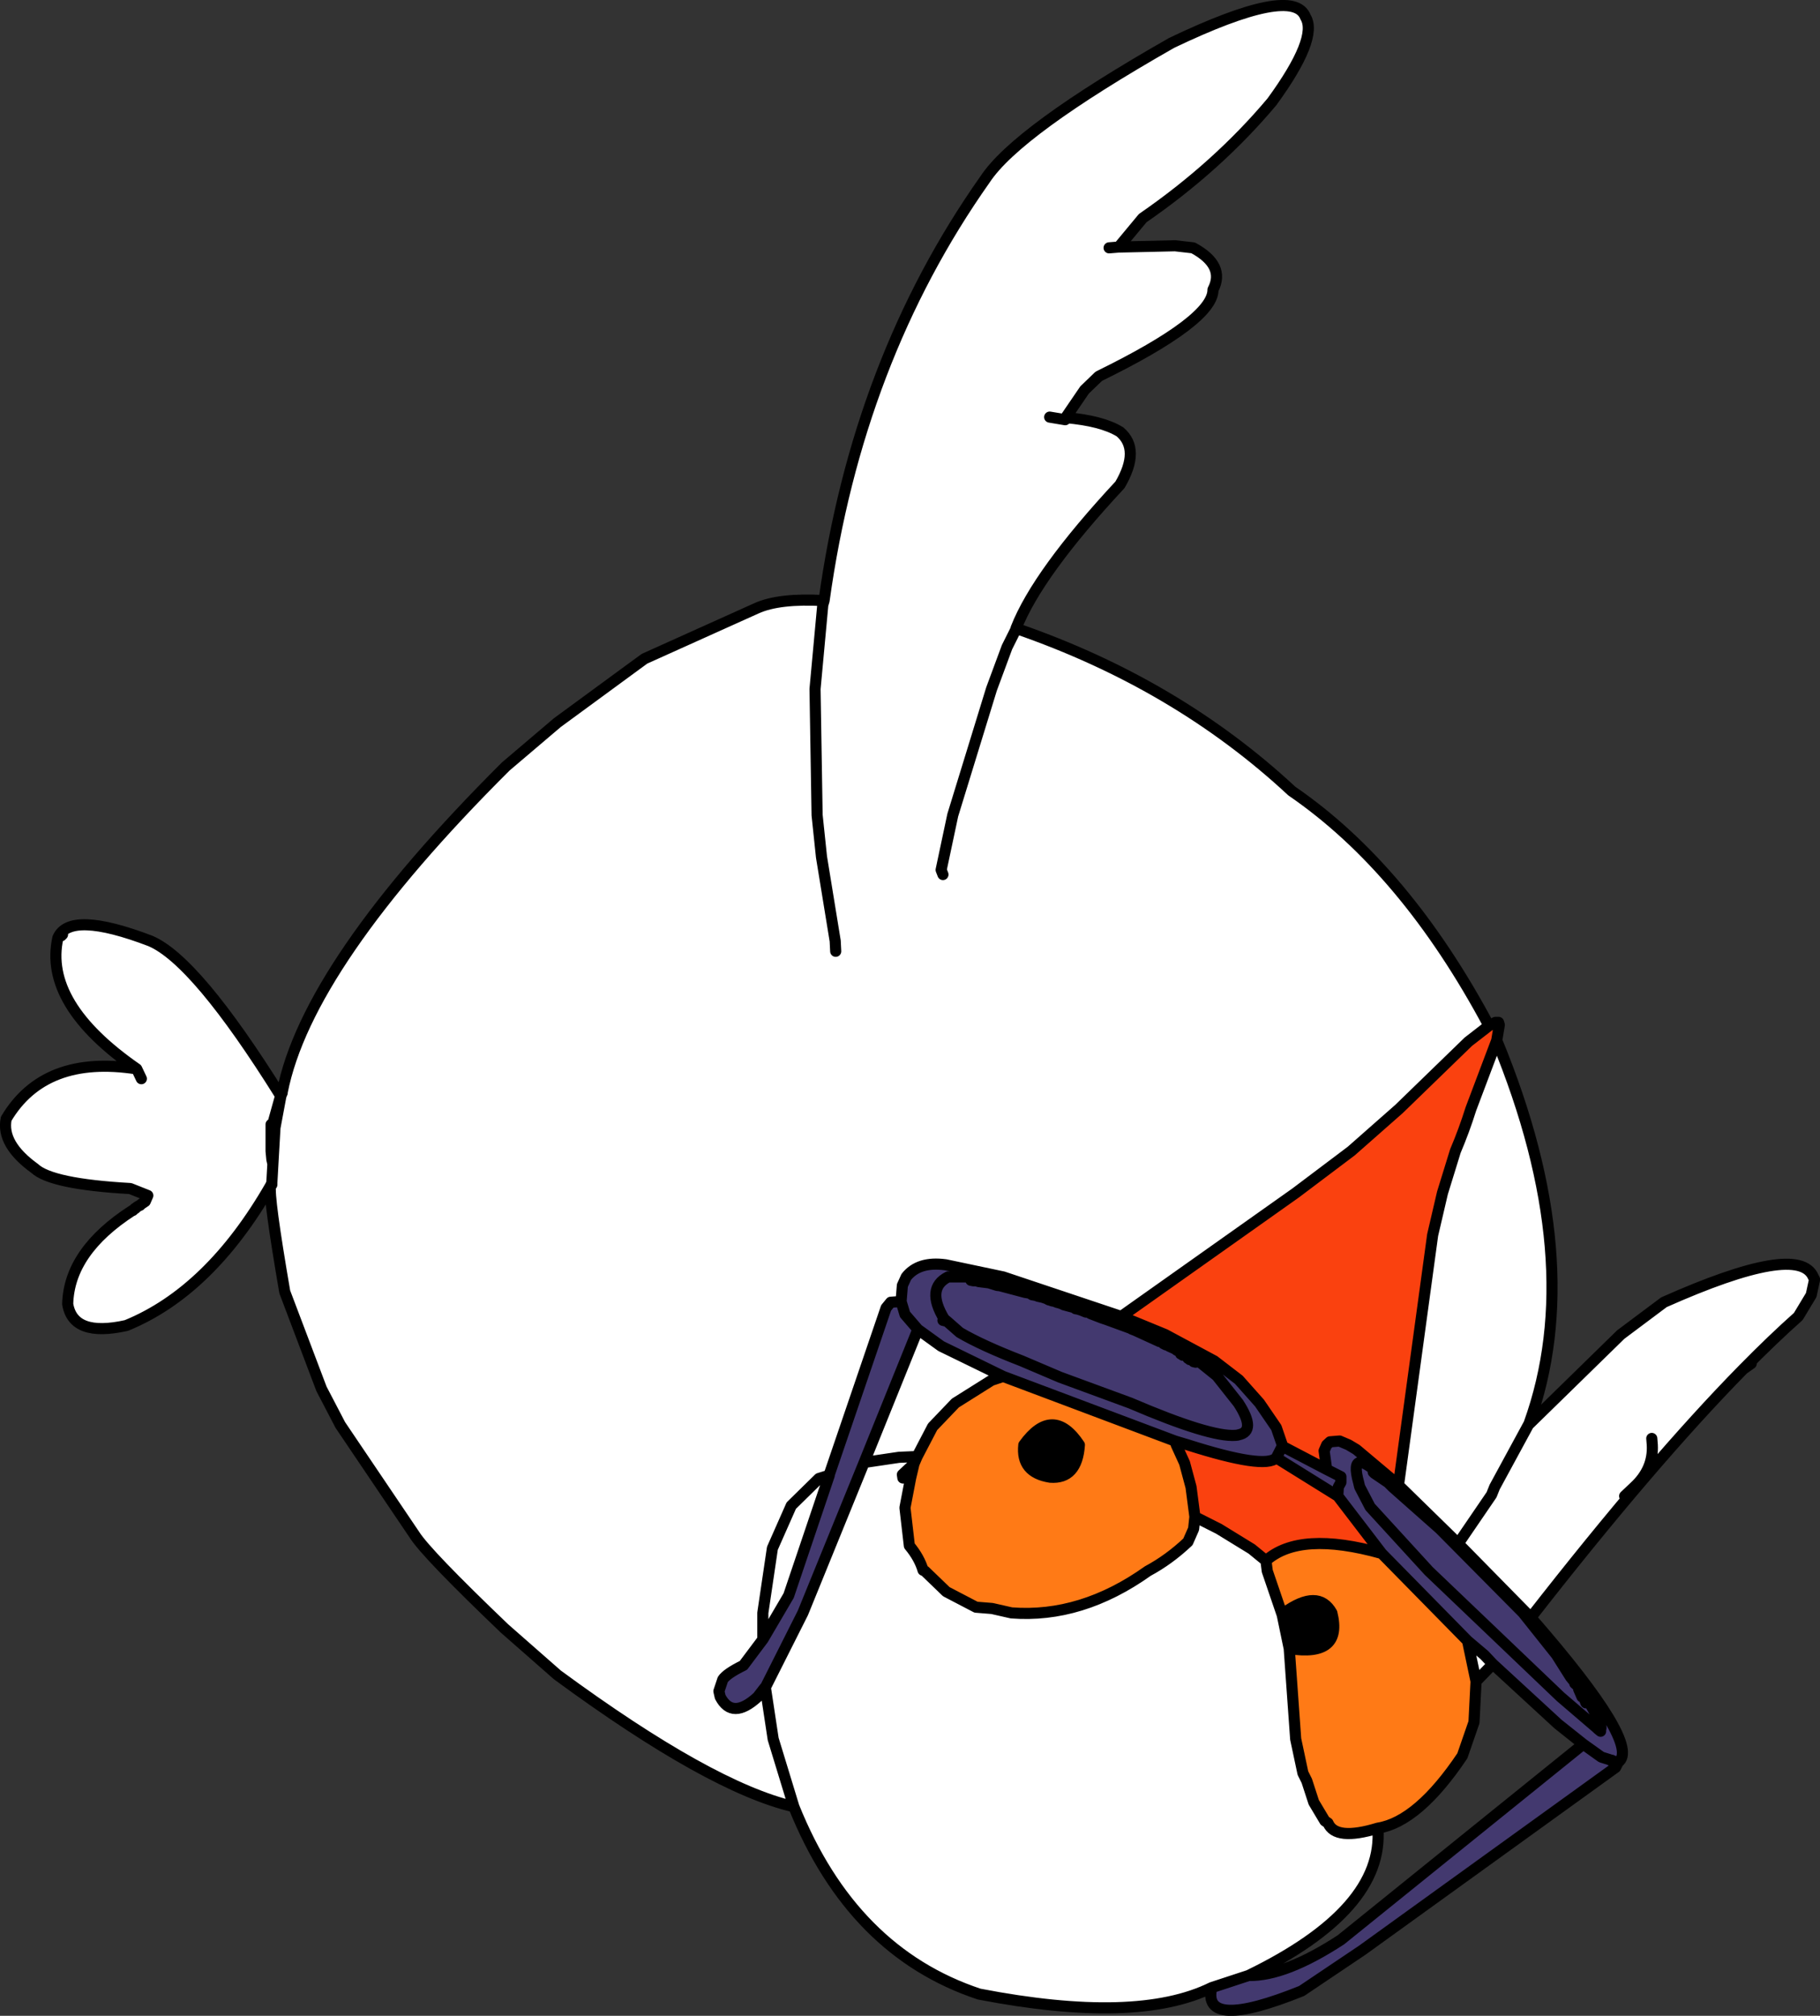 <?xml version="1.0" encoding="UTF-8" standalone="no"?>
<svg xmlns:xlink="http://www.w3.org/1999/xlink" height="390.0px" width="352.15px" xmlns="http://www.w3.org/2000/svg">
  <rect width="100%" height="100%" fill="#333333" stroke="none"/>
  <g transform="matrix(1.0, 0.0, 0.0, 1.0, 134.75, 180.7)">
    <path d="M99.7 203.85 Q85.2 211.0 54.7 205.1 30.15 196.95 18.85 168.85 2.7 165.1 -26.9 143.35 L-37.15 134.35 Q-52.25 119.9 -54.55 116.25 L-68.9 95.0 -72.55 88.0 -79.65 69.25 Q-82.85 50.65 -82.4 48.7 -94.15 69.15 -110.3 75.75 -120.6 78.05 -121.65 71.6 -121.4 61.4 -109.15 53.5 L-109.05 53.5 -108.65 53.1 -108.55 53.1 -108.3 52.85 -107.9 52.6 -107.65 52.5 -107.4 52.25 -106.65 51.75 -106.15 50.6 -109.55 49.25 Q-124.8 48.4 -128.05 45.35 -134.55 40.65 -133.55 35.75 -126.15 23.3 -108.3 26.1 -126.4 13.55 -123.55 0.75 -121.25 -4.6 -105.65 1.35 -96.8 5.1 -80.45 31.3 L-80.4 31.35 -80.3 31.1 -80.3 30.75 -80.15 30.6 Q-75.3 5.85 -36.9 -32.4 L-26.9 -40.9 -10.05 -53.25 11.6 -63.0 Q16.0 -65.0 24.7 -64.5 31.15 -111.0 55.85 -146.0 62.0 -155.35 91.95 -172.4 115.5 -183.65 117.85 -177.4 120.35 -173.35 111.35 -161.0 100.85 -148.5 86.35 -138.5 L81.7 -132.9 92.6 -133.15 96.1 -132.75 Q102.4 -129.35 99.95 -124.65 100.0 -118.75 77.85 -107.9 L75.1 -105.25 71.45 -99.9 Q78.45 -99.3 81.95 -97.15 85.95 -93.75 81.95 -86.9 66.0 -69.75 61.85 -59.15 L61.9 -59.1 Q92.9 -48.4 115.2 -27.65 137.15 -12.6 153.35 17.75 L149.35 20.85 135.95 33.85 126.7 42.0 115.95 50.1 82.2 74.0 59.35 66.35 48.2 64.0 Q43.0 63.3 40.6 66.35 L39.85 68.0 39.6 71.1 37.6 71.25 36.7 72.35 25.7 104.6 25.6 104.75 23.7 105.35 18.35 110.6 14.7 118.85 12.85 131.35 12.85 136.35 12.85 131.35 14.7 118.85 18.35 110.6 23.7 105.35 25.6 104.75 25.7 104.75 17.85 128.0 12.95 136.35 12.85 136.35 12.85 136.5 9.1 141.5 Q5.85 143.1 5.1 144.25 L4.35 146.5 4.6 147.6 Q6.95 152.1 11.85 147.6 L13.2 145.85 13.35 145.75 20.6 131.35 32.45 102.25 39.2 101.25 42.7 101.1 39.2 101.25 32.45 102.25 42.85 76.5 47.35 79.75 59.35 85.6 57.1 86.35 50.1 90.75 45.7 95.35 42.7 101.1 42.1 102.5 39.85 104.6 39.95 105.25 41.45 105.25 40.35 111.0 41.2 118.35 Q43.15 120.7 43.85 123.1 L44.2 123.25 48.35 127.25 54.1 130.25 57.2 130.5 60.95 131.35 Q74.5 132.4 87.35 123.25 91.45 121.05 95.1 117.6 L96.2 115.1 96.45 112.75 101.1 115.1 107.45 119.0 110.2 121.25 110.45 123.25 113.35 131.75 114.7 138.25 115.95 155.75 117.35 162.35 118.1 163.85 119.45 168.0 121.6 171.6 122.2 172.0 Q123.65 175.5 131.85 173.0 133.1 188.75 106.85 201.5 L99.7 203.85 M154.85 20.6 Q172.45 63.3 161.1 94.75 L161.2 94.75 178.85 77.5 187.2 71.25 Q213.25 59.65 216.1 66.35 L216.35 66.85 215.7 69.85 213.2 74.0 Q208.2 78.45 202.55 84.2 185.0 102.05 161.45 132.25 L147.4 117.95 136.2 107.0 135.85 106.6 142.45 58.25 144.35 50.1 146.85 42.0 Q148.55 38.0 149.85 33.85 L154.85 20.6 M179.6 108.75 L181.45 107.0 Q185.2 103.55 184.95 98.85 L184.85 97.6 184.95 98.85 Q185.2 103.55 181.45 107.0 L179.6 108.75 M79.85 -132.75 L81.7 -132.9 79.85 -132.75 M26.95 3.35 L26.85 1.35 24.2 -14.9 23.35 -23.0 22.95 -47.4 24.45 -63.65 24.7 -64.5 24.45 -63.65 22.95 -47.4 23.35 -23.0 24.2 -14.9 26.85 1.35 26.95 3.35 M47.7 -11.5 L47.35 -12.4 49.6 -23.0 57.1 -47.4 60.1 -55.5 61.9 -59.1 60.1 -55.5 57.1 -47.4 49.6 -23.0 47.35 -12.4 47.7 -11.5 M68.35 -100.0 L71.35 -99.5 68.35 -100.0 M149.2 136.75 L152.45 139.5 154.1 141.25 150.85 144.6 149.2 136.75 M18.85 168.85 L14.85 155.75 13.35 145.85 13.35 145.75 13.35 145.85 14.85 155.75 18.85 168.85 M13.35 145.85 L13.2 145.85 13.35 145.85 M161.1 94.75 L154.45 107.0 153.85 108.5 147.4 117.95 153.85 108.5 154.45 107.0 161.1 94.75 M-122.9 0.35 L-122.65 0.1 -122.9 0.35 M-82.05 37.5 L-81.9 36.5 -80.45 31.3 -81.9 36.5 -82.05 37.5 M-82.15 48.5 L-82.3 48.5 -82.4 48.7 -82.3 48.5 -82.15 48.1 -82.15 48.5 -82.3 48.5 -82.15 48.5 -82.15 48.1 -81.95 44.5 -82.15 48.1 -82.3 48.5 -82.4 48.7 -82.3 48.5 -82.15 48.5 M-80.4 31.35 L-81.55 37.5 -81.95 44.5 -82.15 43.6 -82.3 42.0 -82.3 36.85 -82.3 42.0 -82.15 43.6 -81.95 44.5 -81.55 37.5 -80.4 31.35 M-107.4 28.0 L-108.3 26.1 -107.4 28.0 M-80.3 30.75 L-80.15 30.75 -80.15 30.6 -80.15 30.75 -80.3 30.75" fill="#ffffff" fill-rule="evenodd" stroke="none"/>
    <path d="M171.6 156.75 L175.1 159.25 176.7 159.75 176.85 159.85 177.1 159.85 177.2 160.0 177.45 160.0 177.6 160.1 178.35 160.25 177.6 160.1 177.45 160.0 177.2 160.0 177.1 159.85 176.85 159.85 176.7 159.75 175.1 159.25 171.6 156.75 166.7 152.85 154.1 141.25 152.45 139.5 149.2 136.75 132.6 119.85 124.1 108.75 124.2 107.0 124.7 106.1 124.7 105.0 121.95 103.6 124.7 105.0 124.7 106.1 124.2 107.0 124.1 108.75 112.2 101.35 Q110.0 103.6 95.1 98.85 L92.6 98.1 59.35 85.6 47.35 79.75 42.85 76.5 40.35 73.6 39.6 71.1 40.35 73.6 42.85 76.5 32.45 102.25 20.6 131.35 13.35 145.75 13.2 145.85 11.85 147.6 Q6.95 152.1 4.6 147.6 L4.35 146.5 5.1 144.25 Q5.85 143.1 9.1 141.5 L12.85 136.5 12.85 136.35 12.95 136.35 17.85 128.0 25.7 104.75 25.6 104.75 25.7 104.6 36.7 72.35 37.6 71.25 39.6 71.1 39.85 68.0 40.6 66.35 Q43.0 63.3 48.2 64.0 L59.35 66.35 82.2 74.0 90.7 77.5 100.2 82.6 104.95 86.25 108.95 90.75 112.2 95.5 113.35 98.85 113.35 99.1 112.2 101.35 113.35 99.1 121.95 103.6 121.45 100.0 121.95 98.85 122.6 98.25 124.45 98.1 126.2 98.85 127.7 99.75 135.85 106.6 136.2 107.0 147.4 117.95 161.45 132.25 Q183.0 156.95 178.35 160.25 L177.85 161.25 128.85 196.6 117.1 204.5 Q97.75 212.3 99.7 203.85 L106.85 201.5 Q113.9 201.65 124.7 194.6 L171.6 156.75 M174.95 154.25 L174.4 153.8 174.35 153.75 174.2 153.6 167.2 147.6 141.7 123.25 130.35 110.85 128.35 107.0 128.3 106.85 128.15 106.2 Q125.95 98.3 133.85 106.15 L134.7 107.0 143.85 115.1 159.95 131.35 166.4 139.45 166.45 139.5 169.95 144.55 169.6 144.35 169.15 143.8 166.4 139.45 169.15 143.8 169.6 144.35 169.95 144.55 166.45 139.5 166.4 139.45 159.95 131.35 143.85 115.1 134.7 107.0 133.85 106.15 131.2 104.35 130.95 104.1 131.2 104.35 133.85 106.15 Q125.95 98.3 128.15 106.2 L128.3 106.85 128.35 107.0 130.35 110.85 141.7 123.25 167.2 147.6 174.2 153.6 174.4 153.8 Q176.4 154.7 172.1 147.6 L170.8 145.75 172.1 147.6 Q176.4 154.7 174.4 153.8 L174.2 153.6 174.35 153.75 174.4 153.8 174.95 154.25 M171.35 147.6 L170.7 146.1 171.35 147.6 M169.95 144.55 L170.8 145.75 169.95 145.0 170.8 145.75 169.95 144.55 M172.1 148.75 L171.95 148.35 172.1 148.75 M90.35 79.25 L90.85 79.5 90.35 79.25 M96.2 82.75 L96.6 82.85 96.2 82.75 M89.6 78.85 L84.9 76.7 84.25 76.45 84.0 76.3 79.35 74.6 79.6 74.6 89.45 78.35 Q95.65 81.2 97.1 82.6 L100.7 85.5 104.85 90.75 Q108.4 96.2 104.9 96.9 L104.75 96.95 104.35 97.0 Q99.45 97.4 83.95 90.75 L70.35 85.75 62.95 82.6 Q55.2 79.6 50.95 77.1 L48.5 74.95 47.95 74.5 Q44.35 68.55 48.7 66.35 L52.6 66.35 60.1 68.0 64.9 69.55 64.5 69.5 63.6 69.35 58.7 68.05 58.2 68.0 56.6 67.5 54.6 67.25 54.2 67.1 53.6 67.1 53.1 67.0 53.6 67.1 54.2 67.1 54.6 67.25 56.6 67.5 58.2 68.0 58.7 68.05 63.6 69.35 64.5 69.5 64.9 69.55 60.1 68.0 52.6 66.35 48.7 66.35 Q44.35 68.55 47.95 74.5 L48.5 74.95 50.95 77.1 Q55.2 79.6 62.95 82.6 L70.35 85.75 83.95 90.75 Q99.45 97.4 104.35 97.0 L104.75 96.95 104.9 96.9 Q108.4 96.2 104.85 90.75 L100.7 85.5 97.1 82.6 Q95.65 81.2 89.45 78.35 L79.6 74.6 79.35 74.6 84.0 76.3 84.25 76.45 84.9 76.7 89.6 78.85 M95.1 82.1 L95.6 82.1 95.1 82.1 M94.1 81.5 L94.45 81.5 94.95 81.75 94.45 81.5 94.1 81.5 M93.7 81.25 L94.2 81.25 93.7 81.25 M95.95 82.35 L95.45 82.35 95.95 82.35 M93.95 81.0 L93.7 81.0 93.2 80.65 92.95 80.55 92.65 80.3 91.45 79.75 92.65 80.3 92.95 80.55 93.2 80.65 93.7 81.0 93.95 81.0 M47.7 74.75 L48.5 74.95 47.7 74.75 M75.9 73.2 L76.25 73.45 78.45 74.3 79.35 74.6 78.45 74.3 76.25 73.45 75.9 73.2 75.75 73.15 74.0 72.55 73.15 72.3 70.95 71.55 70.25 71.35 69.5 71.1 69.2 71.05 68.85 71.0 68.45 70.85 68.2 70.8 67.75 70.55 67.95 70.6 69.5 71.1 67.95 70.6 67.75 70.55 68.2 70.8 68.45 70.85 68.85 71.0 69.2 71.05 69.5 71.1 70.25 71.35 70.95 71.55 73.15 72.3 74.0 72.55 75.75 73.15 75.9 73.2 79.6 74.6 75.9 73.2 M73.7 72.55 L74.5 72.8 75.35 73.15 75.75 73.15 75.35 73.15 74.5 72.8 73.7 72.55 73.6 72.55 73.35 72.5 73.15 72.3 71.1 71.75 70.7 71.55 69.95 71.3 70.25 71.35 69.95 71.3 70.7 71.55 70.95 71.55 70.7 71.55 71.1 71.75 73.15 72.3 73.35 72.5 73.6 72.55 73.7 72.55 74.0 72.55 73.7 72.55 M69.95 71.3 L69.85 71.3 69.2 71.05 69.85 71.3 69.95 71.3 M67.45 70.45 L67.0 70.3 66.1 70.1 65.75 69.95 64.95 69.8 64.5 69.5 64.95 69.8 65.75 69.95 66.1 70.1 67.0 70.3 67.2 70.35 64.9 69.55 67.2 70.35 67.0 70.3 67.45 70.45 67.7 70.5 67.95 70.6 67.7 70.5 67.45 70.45 67.75 70.55 67.45 70.45 M67.2 70.35 L67.7 70.5 67.2 70.35 M25.7 104.6 L25.7 104.75 25.7 104.6 M12.95 136.35 L12.85 136.5 12.95 136.35" fill="#43396f" fill-rule="evenodd" stroke="none"/>
    <path d="M153.35 17.75 L154.6 17.1 155.2 17.1 155.35 17.6 154.85 20.6 149.85 33.85 Q148.55 38.0 146.85 42.0 L144.35 50.1 142.45 58.25 135.85 106.6 127.7 99.75 126.2 98.85 124.45 98.1 122.6 98.25 121.95 98.85 121.45 100.0 121.95 103.6 113.35 99.1 113.35 98.85 112.2 95.5 108.95 90.75 104.95 86.25 100.2 82.6 90.7 77.5 82.2 74.0 115.95 50.1 126.7 42.0 135.95 33.85 149.35 20.85 153.35 17.75 M124.1 108.75 L132.6 119.85 Q116.75 115.4 110.2 121.25 L107.45 119.0 101.1 115.1 96.45 112.75 95.7 107.0 94.45 102.35 92.85 98.85 92.6 98.1 95.1 98.85 Q110.0 103.6 112.2 101.35 L124.1 108.75 M42.1 102.5 L41.45 105.25 39.95 105.25 39.85 104.6 42.1 102.5" fill="#fa410f" fill-rule="evenodd" stroke="none"/>
    <path d="M132.6 119.85 L149.2 136.75 150.85 144.6 150.45 152.5 148.2 159.0 Q139.65 171.75 131.85 173.0 123.65 175.5 122.2 172.0 L121.6 171.6 119.45 168.0 118.1 163.85 117.35 162.35 115.95 155.75 114.7 138.25 Q125.1 139.9 122.95 131.35 120.3 126.6 113.7 131.35 L113.35 131.75 110.45 123.25 110.2 121.25 Q116.75 115.4 132.6 119.85 M92.6 98.1 L92.85 98.85 94.45 102.35 95.7 107.0 96.45 112.75 96.2 115.1 95.1 117.6 Q91.45 121.05 87.35 123.25 74.5 132.4 60.95 131.35 L57.2 130.5 54.1 130.25 48.35 127.25 44.2 123.25 43.85 123.1 Q43.15 120.7 41.2 118.35 L40.35 111.0 41.45 105.25 42.1 102.5 42.7 101.1 45.7 95.35 50.1 90.75 57.1 86.35 59.35 85.6 92.6 98.1 M63.35 98.85 Q62.75 104.2 68.45 105.1 73.65 105.5 74.1 98.85 68.95 91.1 63.35 98.85" fill="#ff7a16" fill-rule="evenodd" stroke="none"/>
    <path d="M63.35 98.85 Q68.95 91.1 74.1 98.85 73.65 105.5 68.45 105.1 62.75 104.2 63.35 98.85 M113.35 131.75 L113.7 131.35 Q120.3 126.6 122.95 131.35 125.1 139.9 114.7 138.25 L113.35 131.75" fill="#000000" fill-rule="evenodd" stroke="none"/>
    <path d="M99.7 203.85 Q85.2 211.0 54.7 205.1 30.15 196.95 18.85 168.85 2.7 165.1 -26.9 143.35 L-37.15 134.35 Q-52.25 119.9 -54.55 116.25 L-68.9 95.0 -72.55 88.0 -79.65 69.25 Q-82.85 50.65 -82.4 48.7 -94.15 69.15 -110.3 75.75 -120.6 78.05 -121.65 71.6 -121.4 61.4 -109.15 53.5 L-109.05 53.5 -108.65 53.1 -108.55 53.1 -108.3 52.85 -107.9 52.6 -107.65 52.5 -107.4 52.25 -106.65 51.75 -106.15 50.6 -109.55 49.25 Q-124.8 48.4 -128.05 45.35 -134.55 40.65 -133.55 35.75 -126.15 23.3 -108.3 26.1 -126.4 13.55 -123.55 0.75 -121.25 -4.6 -105.65 1.35 -96.8 5.1 -80.45 31.3 L-80.4 31.35 -80.3 31.1 -80.3 30.75 -80.15 30.6 Q-75.3 5.85 -36.9 -32.4 L-26.9 -40.9 -10.05 -53.25 11.6 -63.0 Q16.0 -65.0 24.7 -64.5 31.15 -111.0 55.85 -146.0 62.0 -155.35 91.95 -172.4 115.5 -183.65 117.85 -177.4 120.35 -173.35 111.35 -161.0 100.85 -148.5 86.35 -138.5 L81.7 -132.9 92.6 -133.15 96.1 -132.75 Q102.4 -129.35 99.95 -124.65 100.0 -118.75 77.85 -107.9 L75.1 -105.25 71.45 -99.9 Q78.45 -99.3 81.95 -97.15 85.95 -93.75 81.95 -86.9 66.0 -69.75 61.85 -59.15 L61.9 -59.1 Q92.9 -48.4 115.2 -27.65 137.15 -12.6 153.35 17.75 L154.6 17.1 155.2 17.1 155.35 17.6 154.85 20.6 Q172.45 63.3 161.1 94.75 L161.2 94.75 178.85 77.5 187.2 71.25 Q213.25 59.65 216.1 66.35 L216.35 66.85 215.7 69.85 213.2 74.0 Q208.2 78.45 202.55 84.2 L204.1 83.1 M71.35 -99.5 L68.35 -100.0 M61.9 -59.1 L60.1 -55.5 57.1 -47.4 49.6 -23.0 47.35 -12.4 47.7 -11.5 M24.7 -64.5 L24.45 -63.65 22.95 -47.4 23.35 -23.0 24.2 -14.9 26.85 1.35 26.95 3.35 M81.7 -132.9 L79.85 -132.75 M184.85 97.6 L184.95 98.85 Q185.2 103.55 181.45 107.0 L179.6 108.75 M166.4 139.45 L169.15 143.8 169.6 144.35 169.95 144.55 166.45 139.5 166.4 139.45 159.95 131.35 143.85 115.1 134.7 107.0 133.85 106.15 131.2 104.35 130.95 104.1 M169.95 145.0 L170.8 145.75 169.95 144.55 M133.85 106.15 Q125.95 98.3 128.15 106.2 L128.3 106.85 128.35 107.0 130.35 110.85 141.7 123.25 167.2 147.6 174.2 153.6 174.4 153.8 Q176.4 154.7 172.1 147.6 L170.8 145.75 M170.7 146.1 L171.35 147.6 M174.2 153.6 L174.35 153.75 174.4 153.8 174.95 154.25 M178.35 160.25 L177.6 160.1 177.45 160.0 177.2 160.0 177.1 159.85 176.85 159.85 176.7 159.75 175.1 159.25 171.6 156.75 124.7 194.6 Q113.9 201.65 106.85 201.5 L99.7 203.85 Q97.75 212.3 117.1 204.5 L128.85 196.6 177.85 161.25 178.35 160.25 Q183.0 156.95 161.45 132.25 L147.4 117.95 136.2 107.0 135.85 106.6 127.7 99.75 126.2 98.85 124.45 98.1 122.6 98.25 121.95 98.85 121.45 100.0 121.95 103.6 124.7 105.0 124.7 106.1 124.2 107.0 124.1 108.75 132.6 119.85 149.2 136.75 152.45 139.5 154.1 141.25 166.7 152.85 171.6 156.75 M171.95 148.35 L172.1 148.75 M82.2 74.0 L115.95 50.1 126.7 42.0 135.95 33.85 149.35 20.85 153.35 17.75 M154.85 20.6 L149.85 33.85 Q148.55 38.0 146.85 42.0 L144.35 50.1 142.45 58.25 135.85 106.6 M91.45 79.75 L92.65 80.3 92.95 80.55 93.2 80.65 93.7 81.0 93.95 81.0 M95.45 82.35 L95.95 82.35 M94.2 81.25 L93.7 81.25 M94.95 81.75 L94.45 81.5 94.1 81.5 M95.6 82.1 L95.1 82.1 M53.1 67.0 L53.6 67.1 54.2 67.1 54.6 67.25 56.6 67.5 58.2 68.0 58.7 68.05 63.6 69.35 64.5 69.5 64.9 69.55 60.1 68.0 52.6 66.35 48.7 66.35 Q44.35 68.55 47.95 74.5 L48.5 74.95 50.95 77.1 Q55.2 79.6 62.95 82.6 L70.35 85.75 83.95 90.75 Q99.45 97.4 104.35 97.0 L104.75 96.95 104.9 96.9 Q108.4 96.2 104.85 90.75 L100.7 85.5 97.1 82.6 Q95.65 81.2 89.45 78.35 L79.6 74.6 79.35 74.6 84.0 76.3 84.25 76.45 84.9 76.7 89.6 78.85 M96.6 82.85 L96.2 82.75 M90.85 79.5 L90.35 79.25 M92.6 98.1 L92.85 98.85 94.45 102.35 95.7 107.0 96.45 112.75 101.1 115.1 107.45 119.0 110.2 121.25 Q116.75 115.4 132.6 119.85 M124.1 108.75 L112.2 101.35 Q110.0 103.6 95.1 98.85 L92.6 98.1 59.35 85.6 57.1 86.35 50.1 90.75 45.7 95.35 42.7 101.1 42.1 102.5 41.45 105.25 40.35 111.0 41.2 118.35 Q43.15 120.7 43.85 123.1 L44.2 123.25 48.35 127.25 54.1 130.25 57.2 130.5 60.95 131.35 Q74.5 132.4 87.35 123.25 91.45 121.05 95.1 117.6 L96.2 115.1 96.45 112.75 M113.35 99.1 L113.35 98.85 112.2 95.5 108.95 90.75 104.95 86.25 100.2 82.6 90.7 77.5 82.2 74.0 59.35 66.35 48.2 64.0 Q43.0 63.3 40.6 66.35 L39.85 68.0 39.6 71.1 40.35 73.6 42.85 76.5 47.35 79.75 59.35 85.6 M25.6 104.75 L25.7 104.6 36.7 72.35 37.6 71.25 39.6 71.1 M64.5 69.5 L64.95 69.8 65.75 69.95 66.1 70.1 67.0 70.3 67.2 70.35 64.9 69.55 M69.5 71.1 L67.95 70.6 67.75 70.55 68.2 70.8 68.45 70.85 68.85 71.0 69.2 71.05 69.5 71.1 70.25 71.35 70.95 71.55 73.15 72.3 74.0 72.55 75.75 73.15 75.9 73.2 79.6 74.6 M67.95 70.6 L67.7 70.5 67.45 70.45 67.75 70.55 M67.7 70.5 L67.2 70.35 M67.0 70.3 L67.45 70.45 M70.25 71.35 L69.95 71.3 70.7 71.55 70.95 71.55 M69.2 71.05 L69.85 71.3 69.95 71.3 M73.15 72.3 L73.35 72.5 73.6 72.55 73.7 72.55 74.0 72.55 M70.7 71.55 L71.1 71.75 73.15 72.3 M75.75 73.15 L75.35 73.15 74.5 72.8 73.7 72.55 M79.35 74.6 L78.45 74.3 76.25 73.45 75.9 73.2 M48.5 74.95 L47.7 74.75 M63.35 98.85 Q62.75 104.2 68.45 105.1 73.65 105.5 74.1 98.85 68.95 91.1 63.35 98.85 M25.6 104.75 L23.7 105.35 18.35 110.6 14.7 118.85 12.85 131.35 12.85 136.35 12.95 136.35 17.85 128.0 25.7 104.75 25.6 104.75 M42.7 101.1 L39.2 101.25 32.45 102.25 20.6 131.35 13.35 145.75 13.35 145.85 14.85 155.75 18.85 168.85 M42.1 102.5 L39.85 104.6 39.95 105.25 41.45 105.25 M25.7 104.75 L25.7 104.6 M13.2 145.85 L11.85 147.6 Q6.95 152.1 4.6 147.6 L4.35 146.5 5.1 144.25 Q5.85 143.1 9.1 141.5 L12.85 136.5 12.85 136.35 M13.35 145.75 L13.2 145.85 13.35 145.85 M12.85 136.5 L12.95 136.35 M147.4 117.95 L153.85 108.5 154.45 107.0 161.1 94.75 M149.2 136.75 L150.85 144.6 154.1 141.25 M112.2 101.35 L113.35 99.1 121.95 103.6 M110.2 121.25 L110.45 123.25 113.35 131.75 113.7 131.35 Q120.3 126.6 122.95 131.35 125.1 139.9 114.7 138.25 L115.95 155.75 117.35 162.35 118.1 163.85 119.45 168.0 121.6 171.6 122.2 172.0 Q123.65 175.5 131.85 173.0 139.65 171.75 148.2 159.0 L150.45 152.5 150.85 144.6 M114.7 138.25 L113.35 131.75 M42.85 76.5 L32.45 102.25 M106.85 201.5 Q133.1 188.75 131.85 173.0 M202.55 84.2 Q185.0 102.05 161.45 132.25 M-80.15 30.6 L-80.15 30.75 -80.3 30.75 M-108.3 26.1 L-107.4 28.0 M-82.3 36.85 L-82.3 42.0 -82.15 43.6 -81.95 44.5 -81.55 37.5 -80.4 31.35 M-82.15 48.1 L-82.3 48.5 -82.15 48.5 -82.15 48.1 -81.95 44.5 M-82.4 48.7 L-82.3 48.5 -82.4 48.7 M-82.3 48.5 L-82.15 48.5 M-80.45 31.3 L-81.9 36.5 -82.05 37.5 M-122.65 0.1 L-122.9 0.35" fill="none" stroke="#000000" stroke-linecap="round" stroke-linejoin="round" stroke-width="2.15"/>
  </g>
</svg>
